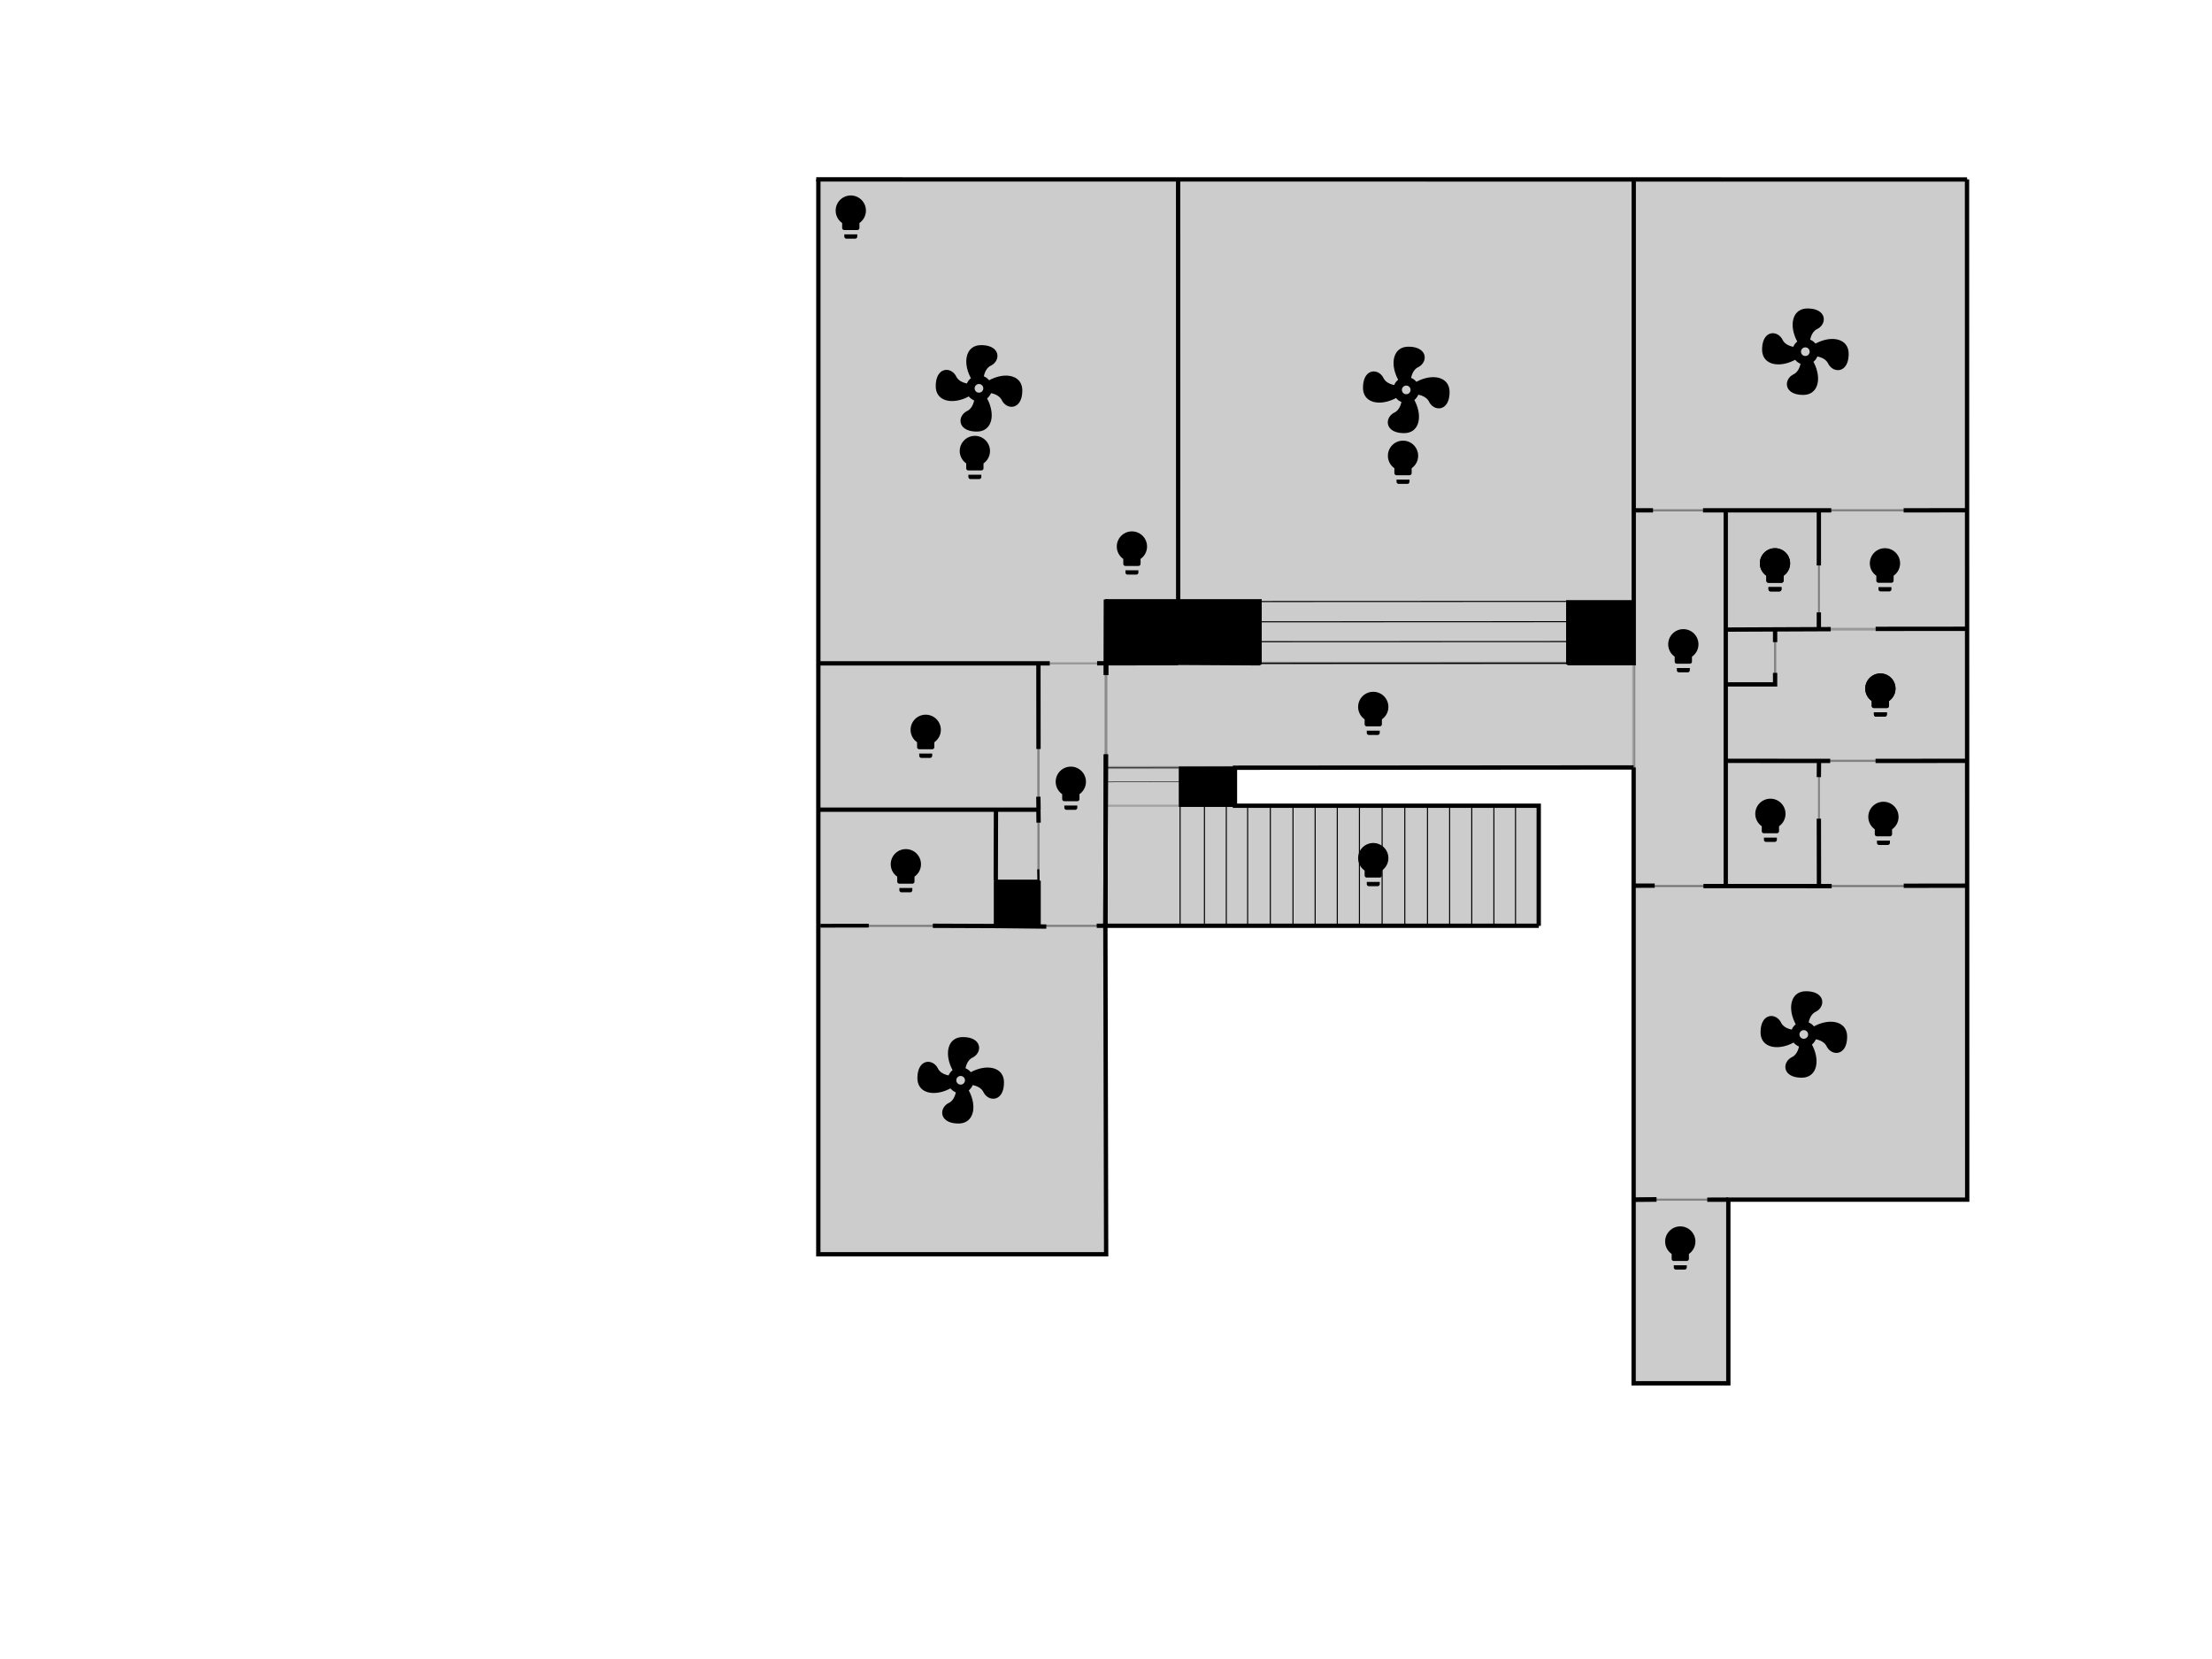 <?xml version="1.0" encoding="UTF-8" standalone="no"?>
<!-- Created with Inkscape (http://www.inkscape.org/) -->

<svg
   xmlns:dc="http://purl.org/dc/elements/1.1/"
   xmlns:cc="http://creativecommons.org/ns#"
   xmlns:rdf="http://www.w3.org/1999/02/22-rdf-syntax-ns#"
   xmlns:svg="http://www.w3.org/2000/svg"
   xmlns="http://www.w3.org/2000/svg"
   xmlns:sodipodi="http://sodipodi.sourceforge.net/DTD/sodipodi-0.dtd"
   xmlns:inkscape="http://www.inkscape.org/namespaces/inkscape"
   width="1024"
   height="768"
   viewBox="0 0 1024 768"
   version="1.1"
   id="svg8"
   inkscape:version="0.92.2 5c3e80d, 2017-08-06"
   sodipodi:docname="upstairs.svg">
  <defs
     id="defs2">
    <inkscape:path-effect
       effect="bspline"
       id="path-effect173"
       is_visible="true"
       weight="33.333"
       steps="2"
       helper_size="0"
       apply_no_weight="true"
       apply_with_weight="true"
       only_selected="false" />
    <inkscape:path-effect
       effect="bspline"
       id="path-effect169"
       is_visible="true"
       weight="33.333"
       steps="2"
       helper_size="0"
       apply_no_weight="true"
       apply_with_weight="true"
       only_selected="false" />
  </defs>
  <sodipodi:namedview
     id="base"
     pagecolor="#ffffff"
     bordercolor="#666666"
     borderopacity="1.0"
     inkscape:pageopacity="0.0"
     inkscape:pageshadow="2"
     inkscape:zoom="1.4142136"
     inkscape:cx="732.98338"
     inkscape:cy="289.32219"
     inkscape:document-units="px"
     inkscape:current-layer="layer1"
     showgrid="false"
     units="px"
     scale-x="1"
     inkscape:window-width="1624"
     inkscape:window-height="1396"
     inkscape:window-x="922"
     inkscape:window-y="0"
     inkscape:window-maximized="0"
     inkscape:lockguides="true"
     inkscape:snap-global="false" />
  <g
     inkscape:label="Layer 1"
     inkscape:groupmode="layer"
     id="layer1"
     transform="translate(0,-93.8)">
    <path
       style="opacity:0.2;stroke:#000000;stroke-opacity:1"
       d="m 378.844,176.841 v 223.828 h 133.039 v -20.15 h 33.504 V 176.841 Z m 166.543,203.678 v 20.15 h -33.504 v 0.191 h 33.547 v -20.342 z"
       id="binary_sensor.office_occupancy"
       inkscape:connector-curvature="0"
       inkscape:label="#rect1328">
      <title
         id="title4190">Office Occupancy Sensor</title>
    </path>
    <path
       style="opacity:0.2;stroke:#000000;stroke-opacity:1"
       d="M 545.387 83.078 L 545.387 307.004 L 756.301 307.004 L 756.301 306.869 L 725.582 306.869 L 725.582 286.789 L 756.301 286.789 L 756.301 83.078 L 545.387 83.078 z M 545.418 286.559 L 583.498 286.559 L 583.498 306.838 L 545.418 306.838 L 545.418 286.559 z "
       id="rect1330"
       transform="translate(0,93.8)" />
    <rect
       style="opacity:0.2;stroke:#000000;stroke-opacity:1"
       id="rect1332"
       width="153.988"
       height="153.177"
       x="756.604"
       y="176.879" />
    <rect
       style="opacity:0.2;stroke:#000000;stroke-width:0.894;stroke-opacity:1"
       id="rect1334"
       width="154.427"
       height="145.35"
       x="756.253"
       y="503.809" />
    <rect
       style="opacity:0.21;stroke:#000000;stroke-width:0.741;stroke-opacity:1"
       id="rect1338"
       width="43.203"
       height="55.078"
       x="798.877"
       y="-385.099"
       transform="scale(1,-1)" />
    <rect
       style="opacity:0.2;stroke:#000000;stroke-width:0.962;stroke-opacity:1"
       id="rect1340"
       width="68.639"
       height="54.877"
       x="841.999"
       y="-384.887"
       transform="scale(1,-1)" />
    <path
       style="opacity:0.2;stroke:#000000;stroke-width:1.029;stroke-opacity:1"
       d="M 798.92 291.449 L 798.92 352.213 L 910.592 352.213 L 910.592 291.449 L 798.92 291.449 z M 798.93 291.459 L 821.748 291.459 L 821.748 316.824 L 798.93 316.824 L 798.93 291.459 z "
       transform="translate(0,93.8)"
       id="rect1342" />
    <rect
       transform="scale(1,-1)"
       y="-504.111"
       x="798.902"
       height="58.099"
       width="43.153"
       id="rect1344"
       style="opacity:0.2;stroke:#000000;stroke-width:0.76;stroke-opacity:1" />
    <rect
       transform="scale(1,-1)"
       y="-504.111"
       x="842.054"
       height="58.099"
       width="68.547"
       id="rect1346"
       style="opacity:0.2;stroke:#000000;stroke-width:0.989;stroke-opacity:1" />
    <rect
       style="opacity:0.2;stroke:#000000;stroke-width:0.943;stroke-opacity:1"
       id="rect1352"
       width="133.249"
       height="152.101"
       x="378.815"
       y="522.341" />
    <rect
       style="opacity:0.2;stroke:#000000;stroke-opacity:1"
       id="rect1354"
       width="42.297"
       height="174.056"
       x="756.604"
       y="330.056" />
    <rect
       style="opacity:0.2;stroke:#000000;stroke-width:1.332;stroke-opacity:1"
       id="rect1356"
       width="244.171"
       height="48.322"
       x="512.083"
       y="400.745" />
    <rect
       style="opacity:0.2;stroke:#000000;stroke-opacity:1"
       id="rect1362"
       width="31.143"
       height="121.598"
       x="480.74"
       y="400.86" />
    <path
       id="rect1366"
       style="opacity:0.2;stroke:#000000;stroke-opacity:1"
       d="m 511.706,449.282 h 34.589 v 17.517 h -34.589 z m 0,17.517 H 712.323 V 522.373 H 511.706 Z" />
    <rect
       style="opacity:1;stroke:#000000;stroke-opacity:1"
       id="rect1368"
       width="25.4"
       height="17.596"
       x="546.296"
       y="449.203" />
    <rect
       style="opacity:0.2;stroke:#000000;stroke-width:1.05;stroke-opacity:1"
       id="rect1370"
       width="102.034"
       height="67.739"
       x="378.681"
       y="400.885" />
    <rect
       style="opacity:0.2;stroke:#000000;stroke-opacity:1"
       id="rect1372"
       width="19.706"
       height="32.88"
       x="461.06"
       y="468.622" />
    <rect
       style="opacity:1;stroke:#000000;stroke-width:0.881;stroke-opacity:1"
       id="rect1374"
       width="19.825"
       height="21.048"
       x="460.974"
       y="501.47" />
    <rect
       style="opacity:0.2;stroke:#000000;stroke-width:0.946;stroke-opacity:1"
       id="rect1376"
       width="82.244"
       height="53.863"
       x="378.816"
       y="468.622" />
    <rect
       style="opacity:1;stroke:#000000;stroke-width:1.191;stroke-opacity:1"
       id="rect1384"
       width="38.068"
       height="29.1"
       x="545.43"
       y="371.76" />
    <rect
       style="opacity:1;stroke:#000000;stroke-width:1.189;stroke-opacity:1"
       id="rect1386"
       width="30.719"
       height="28.594"
       x="725.582"
       y="372.21" />
    <rect
       style="opacity:0.2;stroke:#000000;stroke-opacity:1"
       id="rect1389"
       width="22.818"
       height="25.365"
       x="798.93"
       y="385.259" />
    <rect
       style="opacity:1;stroke:#000000;stroke-width:1.192;stroke-opacity:1"
       id="rect1392"
       width="33.331"
       height="28.989"
       x="512.085"
       y="371.754" />
    <rect
       style="opacity:0.2;stroke:#000000;stroke-opacity:1"
       id="rect1547"
       width="43.838"
       height="85.008"
       x="756.253"
       y="649.159" />
    <path
       style="fill:none;stroke:#000000;stroke-width:2.002;stroke-linecap:butt;stroke-linejoin:miter;stroke-miterlimit:4;stroke-dasharray:none;stroke-opacity:1"
       d="m 377.871,176.841 532.721,0.038 v 0 0"
       id="path6204"
       inkscape:connector-curvature="0" />
    <path
       style="fill:none;stroke:#000000;stroke-width:2;stroke-linecap:butt;stroke-linejoin:miter;stroke-opacity:1;stroke-miterlimit:4;stroke-dasharray:none"
       d="m 910.592,176.879 0.088,472.28 v 0 H 800.091 v 85.008 h -43.838 v 0 0 l 0.001,-285.1"
       id="path6749"
       inkscape:connector-curvature="0" />
    <path
       style="fill:none;stroke:#000000;stroke-width:2;stroke-linecap:butt;stroke-linejoin:miter;stroke-opacity:1;stroke-miterlimit:4;stroke-dasharray:none"
       d="m 378.844,176.841 -0.029,497.601 h 133.249 l -0.357,-152.069 v 0 0 h 200.616 v 0"
       id="path6751"
       inkscape:connector-curvature="0" />
    <path
       style="fill:none;stroke:#000000;stroke-width:2;stroke-linecap:butt;stroke-linejoin:miter;stroke-opacity:1;stroke-miterlimit:4;stroke-dasharray:none"
       d="m 712.323,522.373 v -55.574 l -140.627,3e-5 v -17.596 l 184.558,-0.136"
       id="path6753"
       inkscape:connector-curvature="0" />
    <path
       style="fill:none;stroke:#000000;stroke-width:2;stroke-linecap:butt;stroke-linejoin:miter;stroke-opacity:1;stroke-miterlimit:4;stroke-dasharray:none"
       d="m 756.301,176.878 v 223.926 0 l -30.719,0"
       id="path6755"
       inkscape:connector-curvature="0" />
    <path
       style="fill:none;stroke:#000000;stroke-width:2;stroke-linecap:butt;stroke-linejoin:miter;stroke-opacity:1;stroke-miterlimit:4;stroke-dasharray:none"
       d="m 583.498,400.86 -38.08,-0.222 -0.031,-223.797"
       id="path6757"
       inkscape:connector-curvature="0" />
    <path
       style="fill:none;stroke:#000000;stroke-width:2;stroke-linecap:butt;stroke-linejoin:miter;stroke-opacity:1;stroke-miterlimit:4;stroke-dasharray:none"
       d="M 798.902,329.556 V 504.111"
       id="path6759"
       inkscape:connector-curvature="0" />
    <path
       style="fill:none;stroke:#000000;stroke-width:2;stroke-linecap:butt;stroke-linejoin:miter;stroke-opacity:1;stroke-miterlimit:4;stroke-dasharray:none"
       d="M 480.715,468.624 H 378.681 v 0 0"
       id="path6761"
       inkscape:connector-curvature="0" />
    <path
       style="fill:none;stroke:#000000;stroke-width:2;stroke-linecap:butt;stroke-linejoin:miter;stroke-opacity:1;stroke-miterlimit:4;stroke-dasharray:none"
       d="m 480.767,468.622 -0.079,-6"
       id="path6767"
       inkscape:connector-curvature="0" />
    <path
       style="fill:none;stroke:#000000;stroke-width:2;stroke-linecap:butt;stroke-linejoin:miter;stroke-opacity:1;stroke-miterlimit:4;stroke-dasharray:none"
       d="m 545.387,400.804 -37.504,0.057"
       id="path6771"
       inkscape:connector-curvature="0" />
    <path
       style="fill:none;stroke:#000000;stroke-width:1px;stroke-linecap:butt;stroke-linejoin:miter;stroke-opacity:1"
       d="M 512.064,522.341 Z"
       id="path6773"
       inkscape:connector-curvature="0" />
    <path
       style="fill:none;stroke:#000000;stroke-width:2;stroke-linecap:butt;stroke-linejoin:miter;stroke-opacity:1;stroke-miterlimit:4;stroke-dasharray:none"
       d="m 378.681,400.885 h 107.284 v 0 0"
       id="path6777"
       inkscape:connector-curvature="0" />
    <path
       style="fill:none;stroke:#000000;stroke-width:2;stroke-linecap:butt;stroke-linejoin:miter;stroke-opacity:1;stroke-miterlimit:4;stroke-dasharray:none"
       d="m 461.06,501.502 v 20.983 L 431.829,522.373"
       id="path6779"
       inkscape:connector-curvature="0" />
    <path
       style="fill:none;stroke:#000000;stroke-width:2;stroke-linecap:butt;stroke-linejoin:miter;stroke-opacity:1;stroke-miterlimit:4;stroke-dasharray:none"
       d="m 461.06,522.485 23.311,0.242 v 0 0"
       id="path6783"
       inkscape:connector-curvature="0" />
    <path
       style="fill:none;stroke:#000000;stroke-width:2;stroke-linecap:butt;stroke-linejoin:miter;stroke-opacity:1;stroke-miterlimit:4;stroke-dasharray:none"
       d="m 507.706,522.373 4.357,-0.032"
       id="path6785"
       inkscape:connector-curvature="0" />
    <path
       style="fill:none;stroke:#000000;stroke-width:2;stroke-linecap:butt;stroke-linejoin:miter;stroke-opacity:1;stroke-miterlimit:4;stroke-dasharray:none"
       d="M 480.799,501.469 V 522.518"
       id="path6787"
       inkscape:connector-curvature="0" />
    <path
       style="fill:none;stroke:#000000;stroke-width:1px;stroke-linecap:butt;stroke-linejoin:miter;stroke-opacity:1"
       d="m 571.696,449.203 -25.4,0.079 v 0 17.517 l 25.4,10e-6"
       id="path6789"
       inkscape:connector-curvature="0" />
    <path
       style="fill:none;stroke:#000000;stroke-width:2.311;stroke-linecap:butt;stroke-linejoin:miter;stroke-miterlimit:4;stroke-dasharray:none;stroke-opacity:1"
       d="m 512.083,371.348 -0.082,34.962"
       id="path6791"
       inkscape:connector-curvature="0" />
    <path
       style="fill:none;stroke:#000000;stroke-width:0.5;stroke-linecap:butt;stroke-linejoin:miter;stroke-opacity:1;stroke-miterlimit:4;stroke-dasharray:none"
       d="m 725.582,400.804 -142.084,0.056"
       id="path6793"
       inkscape:connector-curvature="0" />
    <path
       style="fill:none;stroke:#000000;stroke-width:2;stroke-linecap:butt;stroke-linejoin:miter;stroke-opacity:1;stroke-miterlimit:4;stroke-dasharray:none"
       d="m 756.604,330.056 8.626,-0.023 v 0"
       id="path6795"
       inkscape:connector-curvature="0" />
    <path
       style="fill:none;stroke:#000000;stroke-width:2;stroke-linecap:butt;stroke-linejoin:miter;stroke-opacity:1;stroke-miterlimit:4;stroke-dasharray:none"
       d="m 788.376,330.038 59.374,0.012 v 0 0"
       id="path6801"
       inkscape:connector-curvature="0" />
    <path
       style="fill:none;stroke:#000000;stroke-width:2;stroke-linecap:butt;stroke-linejoin:miter;stroke-opacity:1;stroke-miterlimit:4;stroke-dasharray:none"
       d="m 910.638,330.01 -29.388,0.04 v 0 0 0 0 0"
       id="path6805"
       inkscape:connector-curvature="0" />
    <path
       style="fill:none;stroke:#000000;stroke-width:2;stroke-linecap:butt;stroke-linejoin:miter;stroke-opacity:1;stroke-miterlimit:4;stroke-dasharray:none"
       d="m 841.999,330.01 c 7.1e-4,25.54 7.1e-4,25.54 7.1e-4,25.54"
       id="path6809"
       inkscape:connector-curvature="0" />
    <path
       style="fill:none;stroke:#000000;stroke-width:2;stroke-linecap:butt;stroke-linejoin:miter;stroke-opacity:1;stroke-miterlimit:4;stroke-dasharray:none"
       d="m 841.999,384.887 7.1e-4,-7.587 v 0 0 0 0"
       id="path6813"
       inkscape:connector-curvature="0" />
    <path
       style="fill:none;stroke:#000000;stroke-width:2;stroke-linecap:butt;stroke-linejoin:miter;stroke-opacity:1;stroke-miterlimit:4;stroke-dasharray:none"
       d="m 847.5,385.05 -48.57,0.209"
       id="path6815"
       inkscape:connector-curvature="0" />
    <path
       style="fill:none;stroke:#000000;stroke-width:2;stroke-linecap:butt;stroke-linejoin:miter;stroke-opacity:1;stroke-miterlimit:4;stroke-dasharray:none"
       d="m 798.902,446.012 48.348,0.038 v 0 0"
       id="path6817"
       inkscape:connector-curvature="0" />
    <path
       style="fill:none;stroke:#000000;stroke-width:2;stroke-linecap:butt;stroke-linejoin:miter;stroke-opacity:1;stroke-miterlimit:4;stroke-dasharray:none"
       d="m 910.601,446.012 -42.351,0.038"
       id="path6819"
       inkscape:connector-curvature="0" />
    <path
       inkscape:connector-curvature="0"
       id="path6821"
       d="m 910.638,384.887 -42.351,0.038"
       style="fill:none;stroke:#000000;stroke-width:2;stroke-linecap:butt;stroke-linejoin:miter;stroke-opacity:1;stroke-miterlimit:4;stroke-dasharray:none" />
    <path
       inkscape:connector-curvature="0"
       id="path6823"
       d="m 910.68,503.809 -29.388,0.04 v 0 0 0 0 0"
       style="fill:none;stroke:#000000;stroke-width:2;stroke-linecap:butt;stroke-linejoin:miter;stroke-opacity:1;stroke-miterlimit:4;stroke-dasharray:none" />
    <path
       inkscape:connector-curvature="0"
       id="path6825"
       d="m 788.564,503.988 59.374,0.012 v 0 0"
       style="fill:none;stroke:#000000;stroke-width:2;stroke-linecap:butt;stroke-linejoin:miter;stroke-opacity:1;stroke-miterlimit:4;stroke-dasharray:none" />
    <path
       style="fill:none;stroke:#000000;stroke-width:2;stroke-linecap:butt;stroke-linejoin:miter;stroke-opacity:1;stroke-miterlimit:4;stroke-dasharray:none"
       d="m 821.748,385.259 0.002,5.791 v 0 0"
       id="path6827"
       inkscape:connector-curvature="0" />
    <path
       style="fill:none;stroke:#000000;stroke-width:2;stroke-linecap:butt;stroke-linejoin:miter;stroke-opacity:1;stroke-miterlimit:4;stroke-dasharray:none"
       d="m 798.93,410.624 h 22.818 v 0 l 0.002,-5.324 v 0"
       id="path6829"
       inkscape:connector-curvature="0" />
    <path
       style="fill:none;stroke:#000000;stroke-width:2;stroke-linecap:butt;stroke-linejoin:miter;stroke-opacity:1;stroke-miterlimit:4;stroke-dasharray:none"
       d="M 842.054,446.012 842,453.55 v 0 0"
       id="path6831"
       inkscape:connector-curvature="0" />
    <path
       style="fill:none;stroke:#000000;stroke-width:2;stroke-linecap:butt;stroke-linejoin:miter;stroke-opacity:1;stroke-miterlimit:4;stroke-dasharray:none"
       d="M 842.054,504.111 842,472.8 v 0"
       id="path6833"
       inkscape:connector-curvature="0" />
    <path
       style="fill:none;stroke:#000000;stroke-width:2;stroke-linecap:butt;stroke-linejoin:miter;stroke-opacity:1;stroke-miterlimit:4;stroke-dasharray:none"
       d="m 756.253,503.809 9.747,-0.009 v 0"
       id="path6835"
       inkscape:connector-curvature="0" />
    <path
       style="fill:none;stroke:#000000;stroke-width:2.151;stroke-linecap:butt;stroke-linejoin:miter;stroke-miterlimit:4;stroke-dasharray:none;stroke-opacity:1"
       d="m 756.245,649.158 10.614,-0.099 v 0"
       id="path6837"
       inkscape:connector-curvature="0" />
    <path
       inkscape:connector-curvature="0"
       id="path6839"
       d="m 790.344,649.168 9.747,-0.009 v 0"
       style="fill:none;stroke:#000000;stroke-width:2;stroke-linecap:butt;stroke-linejoin:miter;stroke-opacity:1;stroke-miterlimit:4;stroke-dasharray:none" />
    <path
       style="fill:none;stroke:#000000;stroke-width:2;stroke-linecap:butt;stroke-linejoin:miter;stroke-opacity:1;stroke-miterlimit:4;stroke-dasharray:none"
       d="m 480.715,400.885 0.035,39.665"
       id="path6841"
       inkscape:connector-curvature="0" />
    <path
       inkscape:connector-curvature="0"
       id="path6847"
       d="m 480.794,474.624 -0.079,-6"
       style="fill:none;stroke:#000000;stroke-width:2;stroke-linecap:butt;stroke-linejoin:miter;stroke-miterlimit:4;stroke-dasharray:none;stroke-opacity:1" />
    <path
       style="fill:none;stroke:#000000;stroke-width:2;stroke-linecap:butt;stroke-linejoin:miter;stroke-opacity:1;stroke-miterlimit:4;stroke-dasharray:none"
       d="m 460.974,501.47 0.086,-32.848 v 0 0 0 0"
       id="path6851"
       inkscape:connector-curvature="0" />
    <path
       style="fill:none;stroke:#000000;stroke-width:2;stroke-linecap:butt;stroke-linejoin:miter;stroke-opacity:1;stroke-miterlimit:4;stroke-dasharray:none"
       d="M 511.706,522.373 511.945,443.016"
       id="path6853"
       inkscape:connector-curvature="0" />
    <path
       inkscape:connector-curvature="0"
       id="path6855"
       d="M 511.706,522.373 511.945,443.016"
       style="fill:none;stroke:#000000;stroke-width:2;stroke-linecap:butt;stroke-linejoin:miter;stroke-opacity:1;stroke-miterlimit:4;stroke-dasharray:none" />
    <path
       style="fill:none;stroke:#000000;stroke-width:1px;stroke-linecap:butt;stroke-linejoin:miter;stroke-opacity:1"
       d="m 480.767,501.502 -0.111,-5.277"
       id="path6861"
       inkscape:connector-curvature="0" />
    <path
       inkscape:connector-curvature="0"
       id="path6865"
       d="m 725.582,390.802 -142.084,0.056"
       style="fill:none;stroke:#000000;stroke-width:0.5;stroke-linecap:butt;stroke-linejoin:miter;stroke-miterlimit:4;stroke-dasharray:none;stroke-opacity:1" />
    <path
       style="fill:none;stroke:#000000;stroke-width:0.5;stroke-linecap:butt;stroke-linejoin:miter;stroke-miterlimit:4;stroke-dasharray:none;stroke-opacity:1"
       d="m 725.082,381.589 -142.084,0.056"
       id="path6867"
       inkscape:connector-curvature="0" />
    <path
       inkscape:connector-curvature="0"
       id="path6869"
       d="m 725.582,372.21 -142.084,0.056"
       style="fill:none;stroke:#000000;stroke-width:0.5;stroke-linecap:butt;stroke-linejoin:miter;stroke-miterlimit:4;stroke-dasharray:none;stroke-opacity:1" />
    <path
       style="fill:none;stroke:#000000;stroke-width:0.5;stroke-linecap:butt;stroke-linejoin:miter;stroke-miterlimit:4;stroke-dasharray:none;stroke-opacity:1"
       d="M 701.573,466.799 V 522.373"
       id="path6873"
       inkscape:connector-curvature="0" />
    <path
       inkscape:connector-curvature="0"
       id="path6884"
       d="M 691.573,466.799 V 522.373"
       style="fill:none;stroke:#000000;stroke-width:0.5;stroke-linecap:butt;stroke-linejoin:miter;stroke-miterlimit:4;stroke-dasharray:none;stroke-opacity:1" />
    <path
       inkscape:connector-curvature="0"
       id="path6886"
       d="M 681.323,466.799 V 522.373"
       style="fill:none;stroke:#000000;stroke-width:0.5;stroke-linecap:butt;stroke-linejoin:miter;stroke-miterlimit:4;stroke-dasharray:none;stroke-opacity:1" />
    <path
       style="fill:none;stroke:#000000;stroke-width:0.5;stroke-linecap:butt;stroke-linejoin:miter;stroke-miterlimit:4;stroke-dasharray:none;stroke-opacity:1"
       d="M 671.073,467.299 V 522.873"
       id="path6888"
       inkscape:connector-curvature="0" />
    <path
       style="fill:none;stroke:#000000;stroke-width:0.493;stroke-linecap:butt;stroke-linejoin:miter;stroke-miterlimit:4;stroke-dasharray:none;stroke-opacity:1"
       d="M 660.823,467.549 V 521.623"
       id="path6894"
       inkscape:connector-curvature="0" />
    <path
       inkscape:connector-curvature="0"
       id="path6896"
       d="M 650.323,466.299 V 521.873"
       style="fill:none;stroke:#000000;stroke-width:0.5;stroke-linecap:butt;stroke-linejoin:miter;stroke-miterlimit:4;stroke-dasharray:none;stroke-opacity:1" />
    <path
       style="fill:none;stroke:#000000;stroke-width:0.5;stroke-linecap:butt;stroke-linejoin:miter;stroke-miterlimit:4;stroke-dasharray:none;stroke-opacity:1"
       d="M 639.823,466.799 V 522.373"
       id="path6916"
       inkscape:connector-curvature="0" />
    <path
       style="fill:none;stroke:#000000;stroke-width:0.5;stroke-linecap:butt;stroke-linejoin:miter;stroke-miterlimit:4;stroke-dasharray:none;stroke-opacity:1"
       d="M 629.323,466.299 V 521.873"
       id="path6918"
       inkscape:connector-curvature="0" />
    <path
       style="fill:none;stroke:#000000;stroke-width:0.5;stroke-linecap:butt;stroke-linejoin:miter;stroke-miterlimit:4;stroke-dasharray:none;stroke-opacity:1"
       d="M 619.073,467.049 V 522.623"
       id="path6922"
       inkscape:connector-curvature="0" />
    <path
       inkscape:connector-curvature="0"
       id="path6924"
       d="M 608.823,466.299 V 521.873"
       style="fill:none;stroke:#000000;stroke-width:0.5;stroke-linecap:butt;stroke-linejoin:miter;stroke-miterlimit:4;stroke-dasharray:none;stroke-opacity:1" />
    <path
       inkscape:connector-curvature="0"
       id="path6926"
       d="M 598.573,467.299 V 522.623"
       style="fill:none;stroke:#000000;stroke-width:0.499;stroke-linecap:butt;stroke-linejoin:miter;stroke-miterlimit:4;stroke-dasharray:none;stroke-opacity:1" />
    <path
       inkscape:connector-curvature="0"
       id="path6936"
       d="m 546.296,466.799 v 55.574"
       style="fill:none;stroke:#000000;stroke-width:0.5;stroke-linecap:butt;stroke-linejoin:miter;stroke-miterlimit:4;stroke-dasharray:none;stroke-opacity:1" />
    <path
       style="fill:none;stroke:#000000;stroke-width:0.5;stroke-linecap:butt;stroke-linejoin:miter;stroke-miterlimit:4;stroke-dasharray:none;stroke-opacity:1"
       d="M 557.573,465.799 V 521.373"
       id="path6938"
       inkscape:connector-curvature="0" />
    <path
       inkscape:connector-curvature="0"
       id="path6940"
       d="m 567.696,466.799 v 55.574"
       style="fill:none;stroke:#000000;stroke-width:0.5;stroke-linecap:butt;stroke-linejoin:miter;stroke-miterlimit:4;stroke-dasharray:none;stroke-opacity:1" />
    <path
       style="fill:none;stroke:#000000;stroke-width:0.499;stroke-linecap:butt;stroke-linejoin:miter;stroke-miterlimit:4;stroke-dasharray:none;stroke-opacity:1"
       d="M 588.073,466.299 V 521.623"
       id="path6944"
       inkscape:connector-curvature="0" />
    <path
       inkscape:connector-curvature="0"
       id="path6946"
       d="M 577.573,467.299 V 522.373"
       style="fill:none;stroke:#000000;stroke-width:0.498;stroke-linecap:butt;stroke-linejoin:miter;stroke-miterlimit:4;stroke-dasharray:none;stroke-opacity:1" />
    <path
       inkscape:connector-curvature="0"
       id="path6948"
       d="m 546.683,455.726 -34.6,0.056"
       style="fill:none;stroke:#000000;stroke-width:0.247;stroke-linecap:butt;stroke-linejoin:miter;stroke-miterlimit:4;stroke-dasharray:none;stroke-opacity:1" />
    <path
       style="fill:none;stroke:#000000;stroke-width:0.247;stroke-linecap:butt;stroke-linejoin:miter;stroke-miterlimit:4;stroke-dasharray:none;stroke-opacity:1"
       d="m 546.683,449.011 -34.6,0.056"
       id="path6950"
       inkscape:connector-curvature="0" />
    <path
       style="fill:none;stroke:#000000;stroke-width:1.749;stroke-linecap:butt;stroke-linejoin:miter;stroke-miterlimit:4;stroke-dasharray:none;stroke-opacity:1"
       d="m 402.176,522.308 -22.381,0.041 v 0 0 0 0 0"
       id="path219"
       inkscape:connector-curvature="0" />
    <path
       id="switch.office_fan_switch"
       d="m 453.192,271.578 a 2,2 0 0 0 -2,2 2,2 0 0 0 2,2 2,2 0 0 0 2,-2 2,2 0 0 0 -2,-2 m 1,-18 c 9,0 9.22,7.14 4.5,9.5 -1.98,0.98 -2.86,3.08 -3.24,4.94 0.96,0.4 1.8,1.02 2.44,1.82 7.4,-4 15.36,-2.42 15.36,4.74 0,9 -7.14,9.2 -9.5,4.46 -1,-1.98 -3.12,-2.86 -4.98,-3.24 -0.4,0.96 -1.02,1.78 -1.82,2.46 3.98,7.38 2.4,15.32 -4.76,15.32 -9,0 -9.18,-7.16 -4.46,-9.52 1.96,-0.98 2.84,-3.06 3.24,-4.9 -0.98,-0.4 -1.84,-1.04 -2.48,-1.84 -7.38,3.96 -15.3,2.4 -15.3,-4.74 0,-9 7.12,-9.22 9.48,-4.48 1,1.98 3.1,2.84 4.96,3.22 0.38,-0.96 1.02,-1.8 1.84,-2.44 -3.98,-7.38 -2.4,-15.3 4.72,-15.3 z"
       inkscape:connector-curvature="0"
       style="stroke-width:2"
       inkscape:label="#path4041">
      <title
         id="title581">Office Fan</title>
    </path>
    <path
       id="light.office_fan_dimmer"
       d="m 451.293,295.578 a 7,7 0 0 0 -7,7 c 0,2.38 1.19,4.47 3,5.74 v 2.26 a 1,1 0 0 0 1,1 h 6 a 1,1 0 0 0 1,-1 v -2.26 c 1.81,-1.27 3,-3.36 3,-5.74 a 7,7 0 0 0 -7,-7 m -3,19 a 1,1 0 0 0 1,1 h 4 a 1,1 0 0 0 1,-1 v -1 h -6 z"
       inkscape:connector-curvature="0"
       inkscape:label="#path4062">
      <title
         id="title583">Office Lights Dimmer</title>
    </path>
    <path
       inkscape:connector-curvature="0"
       d="m 524,339.8 a 7,7 0 0 0 -7,7 c 0,2.38 1.19,4.47 3,5.74 v 2.26 a 1,1 0 0 0 1,1 h 6 a 1,1 0 0 0 1,-1 v -2.26 c 1.81,-1.27 3,-3.36 3,-5.74 a 7,7 0 0 0 -7,-7 m -3,19 a 1,1 0 0 0 1,1 h 4 a 1,1 0 0 0 1,-1 v -1 h -6 z"
       id="switch.office_lamp"
       inkscape:label="#path4073">
      <title
         id="title585">Office Floor Lamp</title>
    </path>
    <path
       id="light.game_room_lights_level"
       d="m 649.5,297.8 a 7,7 0 0 0 -7,7 c 0,2.38 1.19,4.47 3,5.74 v 2.26 a 1,1 0 0 0 1,1 h 6 a 1,1 0 0 0 1,-1 v -2.26 c 1.81,-1.27 3,-3.36 3,-5.74 a 7,7 0 0 0 -7,-7 m -3,19 a 1,1 0 0 0 1,1 h 4 a 1,1 0 0 0 1,-1 v -1 h -6 z"
       inkscape:connector-curvature="0"
       inkscape:label="#path4075">
      <title
         id="title648">Game Room Lights Dimmer</title>
    </path>
    <path
       style="stroke-width:2"
       inkscape:connector-curvature="0"
       d="m 650.985,272.3 a 2,2 0 0 0 -2,2 2,2 0 0 0 2,2 2,2 0 0 0 2,-2 2,2 0 0 0 -2,-2 m 1,-18 c 9,0 9.22,7.14 4.5,9.5 -1.98,0.98 -2.86,3.08 -3.24,4.94 0.96,0.4 1.8,1.02 2.44,1.82 7.4,-4 15.36,-2.42 15.36,4.74 0,9 -7.14,9.2 -9.5,4.46 -1,-1.98 -3.12,-2.86 -4.98,-3.24 -0.4,0.96 -1.02,1.78 -1.82,2.46 3.98,7.38 2.4,15.32 -4.76,15.32 -9,0 -9.18,-7.16 -4.46,-9.52 1.96,-0.98 2.84,-3.06 3.24,-4.9 -0.98,-0.4 -1.84,-1.04 -2.48,-1.84 -7.38,3.96 -15.3,2.4 -15.3,-4.74 0,-9 7.12,-9.22 9.48,-4.48 1,1.98 3.1,2.84 4.96,3.22 0.38,-0.96 1.02,-1.8 1.84,-2.44 -3.98,-7.38 -2.4,-15.3 4.72,-15.3 z"
       id="switch.game_room_fan_switch"
       inkscape:label="#path4077">
      <title
         id="title498">Game Room Fan</title>
    </path>
    <path
       id="switch.boys_bathroom_lights_switch"
       d="m 428.541,424.653 a 7,7 0 0 0 -7,7 c 0,2.38 1.19,4.47 3,5.74 v 2.26 a 1,1 0 0 0 1,1 h 6 a 1,1 0 0 0 1,-1 v -2.26 c 1.81,-1.27 3,-3.36 3,-5.74 a 7,7 0 0 0 -7,-7 m -3,19 a 1,1 0 0 0 1,1 h 4 a 1,1 0 0 0 1,-1 v -1 h -6 z"
       inkscape:connector-curvature="0"
       inkscape:label="#path4083">
      <title
         id="title435">Boy's Bathroom Lights Switch</title>
    </path>
    <path
       inkscape:connector-curvature="0"
       d="m 495.716,448.694 a 7,7 0 0 0 -7,7 c 0,2.38 1.19,4.47 3,5.74 v 2.26 a 1,1 0 0 0 1,1 h 6 a 1,1 0 0 0 1,-1 v -2.26 c 1.81,-1.27 3,-3.36 3,-5.74 a 7,7 0 0 0 -7,-7 m -3,19 a 1,1 0 0 0 1,1 h 4 a 1,1 0 0 0 1,-1 v -1 h -6 z"
       id="switch.boys_hall_light"
       inkscape:label="#path4085">
      <title
         id="title437">Boy's Hall Light Switch</title>
    </path>
    <path
       id="switch.gallery_hall_lights_switch"
       d="m 635.723,414.046 a 7,7 0 0 0 -7,7 c 0,2.38 1.19,4.47 3,5.74 v 2.26 a 1,1 0 0 0 1,1 h 6 a 1,1 0 0 0 1,-1 v -2.26 c 1.81,-1.27 3,-3.36 3,-5.74 a 7,7 0 0 0 -7,-7 m -3,19 a 1,1 0 0 0 1,1 h 4 a 1,1 0 0 0 1,-1 v -1 h -6 z"
       inkscape:connector-curvature="0"
       inkscape:label="#path4087">
      <title
         id="title496">Gallery Hall Lights</title>
    </path>
    <path
       inkscape:connector-curvature="0"
       d="m 635.723,484.05 a 7,7 0 0 0 -7,7 c 0,2.38 1.19,4.47 3,5.74 v 2.26 a 1,1 0 0 0 1,1 h 6 a 1,1 0 0 0 1,-1 v -2.26 c 1.81,-1.27 3,-3.36 3,-5.74 a 7,7 0 0 0 -7,-7 m -3,19 a 1,1 0 0 0 1,1 h 4 a 1,1 0 0 0 1,-1 v -1 h -6 z"
       id="switch.stairs_light_switch"
       inkscape:label="#path4089">
      <title
         id="title650">Stairs Light</title>
    </path>
    <path
       style="stroke-width:2"
       inkscape:connector-curvature="0"
       d="m 444.707,591.898 a 2,2 0 0 0 -2,2 2,2 0 0 0 2,2 2,2 0 0 0 2,-2 2,2 0 0 0 -2,-2 m 1,-18 c 9,0 9.22,7.14 4.5,9.5 -1.98,0.98 -2.86,3.08 -3.24,4.94 0.96,0.4 1.8,1.02 2.44,1.82 7.4,-4 15.36,-2.42 15.36,4.74 0,9 -7.14,9.2 -9.5,4.46 -1,-1.98 -3.12,-2.86 -4.98,-3.24 -0.4,0.96 -1.02,1.78 -1.82,2.46 3.98,7.38 2.4,15.32 -4.76,15.32 -9,0 -9.18,-7.16 -4.46,-9.52 1.96,-0.98 2.84,-3.06 3.24,-4.9 -0.98,-0.4 -1.84,-1.04 -2.48,-1.84 -7.38,3.96 -15.3,2.4 -15.3,-4.74 0,-9 7.12,-9.22 9.48,-4.48 1,1.98 3.1,2.84 4.96,3.22 0.38,-0.96 1.02,-1.8 1.84,-2.44 -3.98,-7.38 -2.4,-15.3 4.72,-15.3 z"
       id="path4093" />
    <path
       id="switch.heidi_room_fan_and_light_switch"
       d="m 835.03,570.684 a 2,2 0 0 0 -2,2 2,2 0 0 0 2,2 2,2 0 0 0 2,-2 2,2 0 0 0 -2,-2 m 1,-18 c 9,0 9.22,7.14 4.5,9.5 -1.98,0.98 -2.86,3.08 -3.24,4.94 0.96,0.4 1.8,1.02 2.44,1.82 7.4,-4 15.36,-2.42 15.36,4.74 0,9 -7.14,9.2 -9.5,4.46 -1,-1.98 -3.12,-2.86 -4.98,-3.24 -0.4,0.96 -1.02,1.78 -1.82,2.46 3.98,7.38 2.4,15.32 -4.76,15.32 -9,0 -9.18,-7.16 -4.46,-9.52 1.96,-0.98 2.84,-3.06 3.24,-4.9 -0.98,-0.4 -1.84,-1.04 -2.48,-1.84 -7.38,3.96 -15.3,2.4 -15.3,-4.74 0,-9 7.12,-9.22 9.48,-4.48 1,1.98 3.1,2.84 4.96,3.22 0.38,-0.96 1.02,-1.8 1.84,-2.44 -3.98,-7.38 -2.4,-15.3 4.72,-15.3 z"
       inkscape:connector-curvature="0"
       style="stroke-width:2"
       inkscape:label="#path4095">
      <title
         id="title654">Heidi's Fan and Lights</title>
    </path>
    <path
       inkscape:connector-curvature="0"
       d="m 779.266,385.055 a 7,7 0 0 0 -7,7 c 0,2.38 1.19,4.47 3,5.74 v 2.26 a 1,1 0 0 0 1,1 h 6 a 1,1 0 0 0 1,-1 v -2.26 c 1.81,-1.27 3,-3.36 3,-5.74 a 7,7 0 0 0 -7,-7 m -3,19 a 1,1 0 0 0 1,1 h 4 a 1,1 0 0 0 1,-1 v -1 h -6 z"
       id="switch.girls_hall_light_switch"
       inkscape:label="#path4097">
      <title
         id="title652">Girls Hall Lights</title>
    </path>
    <path
       id="path4099"
       d="m 872.604,347.578 a 7,7 0 0 0 -7,7 c 0,2.38 1.19,4.47 3,5.74 v 2.26 a 1,1 0 0 0 1,1 h 6 a 1,1 0 0 0 1,-1 v -2.26 c 1.81,-1.27 3,-3.36 3,-5.74 a 7,7 0 0 0 -7,-7 m -3,19 a 1,1 0 0 0 1,1 h 4 a 1,1 0 0 0 1,-1 v -1 h -6 z"
       inkscape:connector-curvature="0" />
    <path
       inkscape:connector-curvature="0"
       d="m 871.896,464.958 a 7,7 0 0 0 -7,7 c 0,2.38 1.19,4.47 3,5.74 v 2.26 a 1,1 0 0 0 1,1 h 6 a 1,1 0 0 0 1,-1 v -2.26 c 1.81,-1.27 3,-3.36 3,-5.74 a 7,7 0 0 0 -7,-7 m -3,19 a 1,1 0 0 0 1,1 h 4 a 1,1 0 0 0 1,-1 v -1 h -6 z"
       id="path4101" />
    <path
       id="path4103"
       d="m 870.482,405.561 a 7,7 0 0 0 -7,7 c 0,2.38 1.19,4.47 3,5.74 v 2.26 a 1,1 0 0 0 1,1 h 6 a 1,1 0 0 0 1,-1 v -2.26 c 1.81,-1.27 3,-3.36 3,-5.74 a 7,7 0 0 0 -7,-7 m -3,19 a 1,1 0 0 0 1,1 h 4 a 1,1 0 0 0 1,-1 v -1 h -6 z"
       inkscape:connector-curvature="0" />
    <path
       inkscape:connector-curvature="0"
       d="m 870.482,405.561 a 7,7 0 0 0 -7,7 c 0,2.38 1.19,4.47 3,5.74 v 2.26 a 1,1 0 0 0 1,1 h 6 a 1,1 0 0 0 1,-1 v -2.26 c 1.81,-1.27 3,-3.36 3,-5.74 a 7,7 0 0 0 -7,-7 m -3,19 a 1,1 0 0 0 1,1 h 4 a 1,1 0 0 0 1,-1 v -1 h -6 z"
       id="path4105" />
    <path
       style="stroke-width:2"
       inkscape:connector-curvature="0"
       d="m 835.737,254.608 a 2,2 0 0 0 -2,2 2,2 0 0 0 2,2 2,2 0 0 0 2,-2 2,2 0 0 0 -2,-2 m 1,-18 c 9,0 9.22,7.14 4.5,9.5 -1.98,0.98 -2.86,3.08 -3.24,4.94 0.96,0.4 1.8,1.02 2.44,1.82 7.4,-4 15.36,-2.42 15.36,4.74 0,9 -7.14,9.2 -9.5,4.46 -1,-1.98 -3.12,-2.86 -4.98,-3.24 -0.4,0.96 -1.02,1.78 -1.82,2.46 3.98,7.38 2.4,15.32 -4.76,15.32 -9,0 -9.18,-7.16 -4.46,-9.52 1.96,-0.98 2.84,-3.06 3.24,-4.9 -0.98,-0.4 -1.84,-1.04 -2.48,-1.84 -7.38,3.96 -15.3,2.4 -15.3,-4.74 0,-9 7.12,-9.22 9.48,-4.48 1,1.98 3.1,2.84 4.96,3.22 0.38,-0.96 1.02,-1.8 1.84,-2.44 -3.98,-7.38 -2.4,-15.3 4.72,-15.3 z"
       id="path4107" />
    <path
       inkscape:connector-curvature="0"
       d="m 821.692,347.578 a 7,7 0 0 0 -7,7 c 0,2.38 1.19,4.47 3,5.74 v 2.26 a 1,1 0 0 0 1,1 h 6 a 1,1 0 0 0 1,-1 v -2.26 c 1.81,-1.27 3,-3.36 3,-5.74 a 7,7 0 0 0 -7,-7 m -3,19 a 1,1 0 0 0 1,1 h 4 a 1,1 0 0 0 1,-1 v -1 h -6 z"
       id="path4109" />
    <path
       id="path4111"
       d="m 821.692,347.578 a 7,7 0 0 0 -7,7 c 0,2.38 1.19,4.47 3,5.74 v 2.26 a 1,1 0 0 0 1,1 h 6 a 1,1 0 0 0 1,-1 v -2.26 c 1.81,-1.27 3,-3.36 3,-5.74 a 7,7 0 0 0 -7,-7 m -3,19 a 1,1 0 0 0 1,1 h 4 a 1,1 0 0 0 1,-1 v -1 h -6 z"
       inkscape:connector-curvature="0" />
    <path
       id="path4113"
       d="m 819.571,463.544 a 7,7 0 0 0 -7,7 c 0,2.38 1.19,4.47 3,5.74 v 2.26 a 1,1 0 0 0 1,1 h 6 a 1,1 0 0 0 1,-1 v -2.26 c 1.81,-1.27 3,-3.36 3,-5.74 a 7,7 0 0 0 -7,-7 m -3,19 a 1,1 0 0 0 1,1 h 4 a 1,1 0 0 0 1,-1 v -1 h -6 z"
       inkscape:connector-curvature="0" />
    <path
       inkscape:connector-curvature="0"
       d="m 777.851,661.534 a 7,7 0 0 0 -7,7 c 0,2.38 1.19,4.47 3,5.74 v 2.26 a 1,1 0 0 0 1,1 h 6 a 1,1 0 0 0 1,-1 v -2.26 c 1.81,-1.27 3,-3.36 3,-5.74 a 7,7 0 0 0 -7,-7 m -3,19 a 1,1 0 0 0 1,1 h 4 a 1,1 0 0 0 1,-1 v -1 h -6 z"
       id="path4115" />
    <path
       id="path4117"
       d="m 419.348,486.878 a 7,7 0 0 0 -7,7 c 0,2.38 1.19,4.47 3,5.74 v 2.26 a 1,1 0 0 0 1,1 h 6 a 1,1 0 0 0 1,-1 v -2.26 c 1.81,-1.27 3,-3.36 3,-5.74 a 7,7 0 0 0 -7,-7 m -3,19 a 1,1 0 0 0 1,1 h 4 a 1,1 0 0 0 1,-1 v -1 h -6 z"
       inkscape:connector-curvature="0" />
    <path
       id="light.hue_go_1"
       d="m 393.858,184.291 a 7,7 0 0 0 -7,7 c 0,2.38 1.19,4.47 3,5.74 v 2.26 a 1,1 0 0 0 1,1 h 6 a 1,1 0 0 0 1,-1 v -2.26 c 1.81,-1.27 3,-3.36 3,-5.74 a 7,7 0 0 0 -7,-7 m -3,19 a 1,1 0 0 0 1,1 h 4 a 1,1 0 0 0 1,-1 v -1 h -6 z"
       inkscape:connector-curvature="0"
       inkscape:label="#path635">
      <title
         id="title646">Office Hue Go</title>
    </path>
  </g>
</svg>
